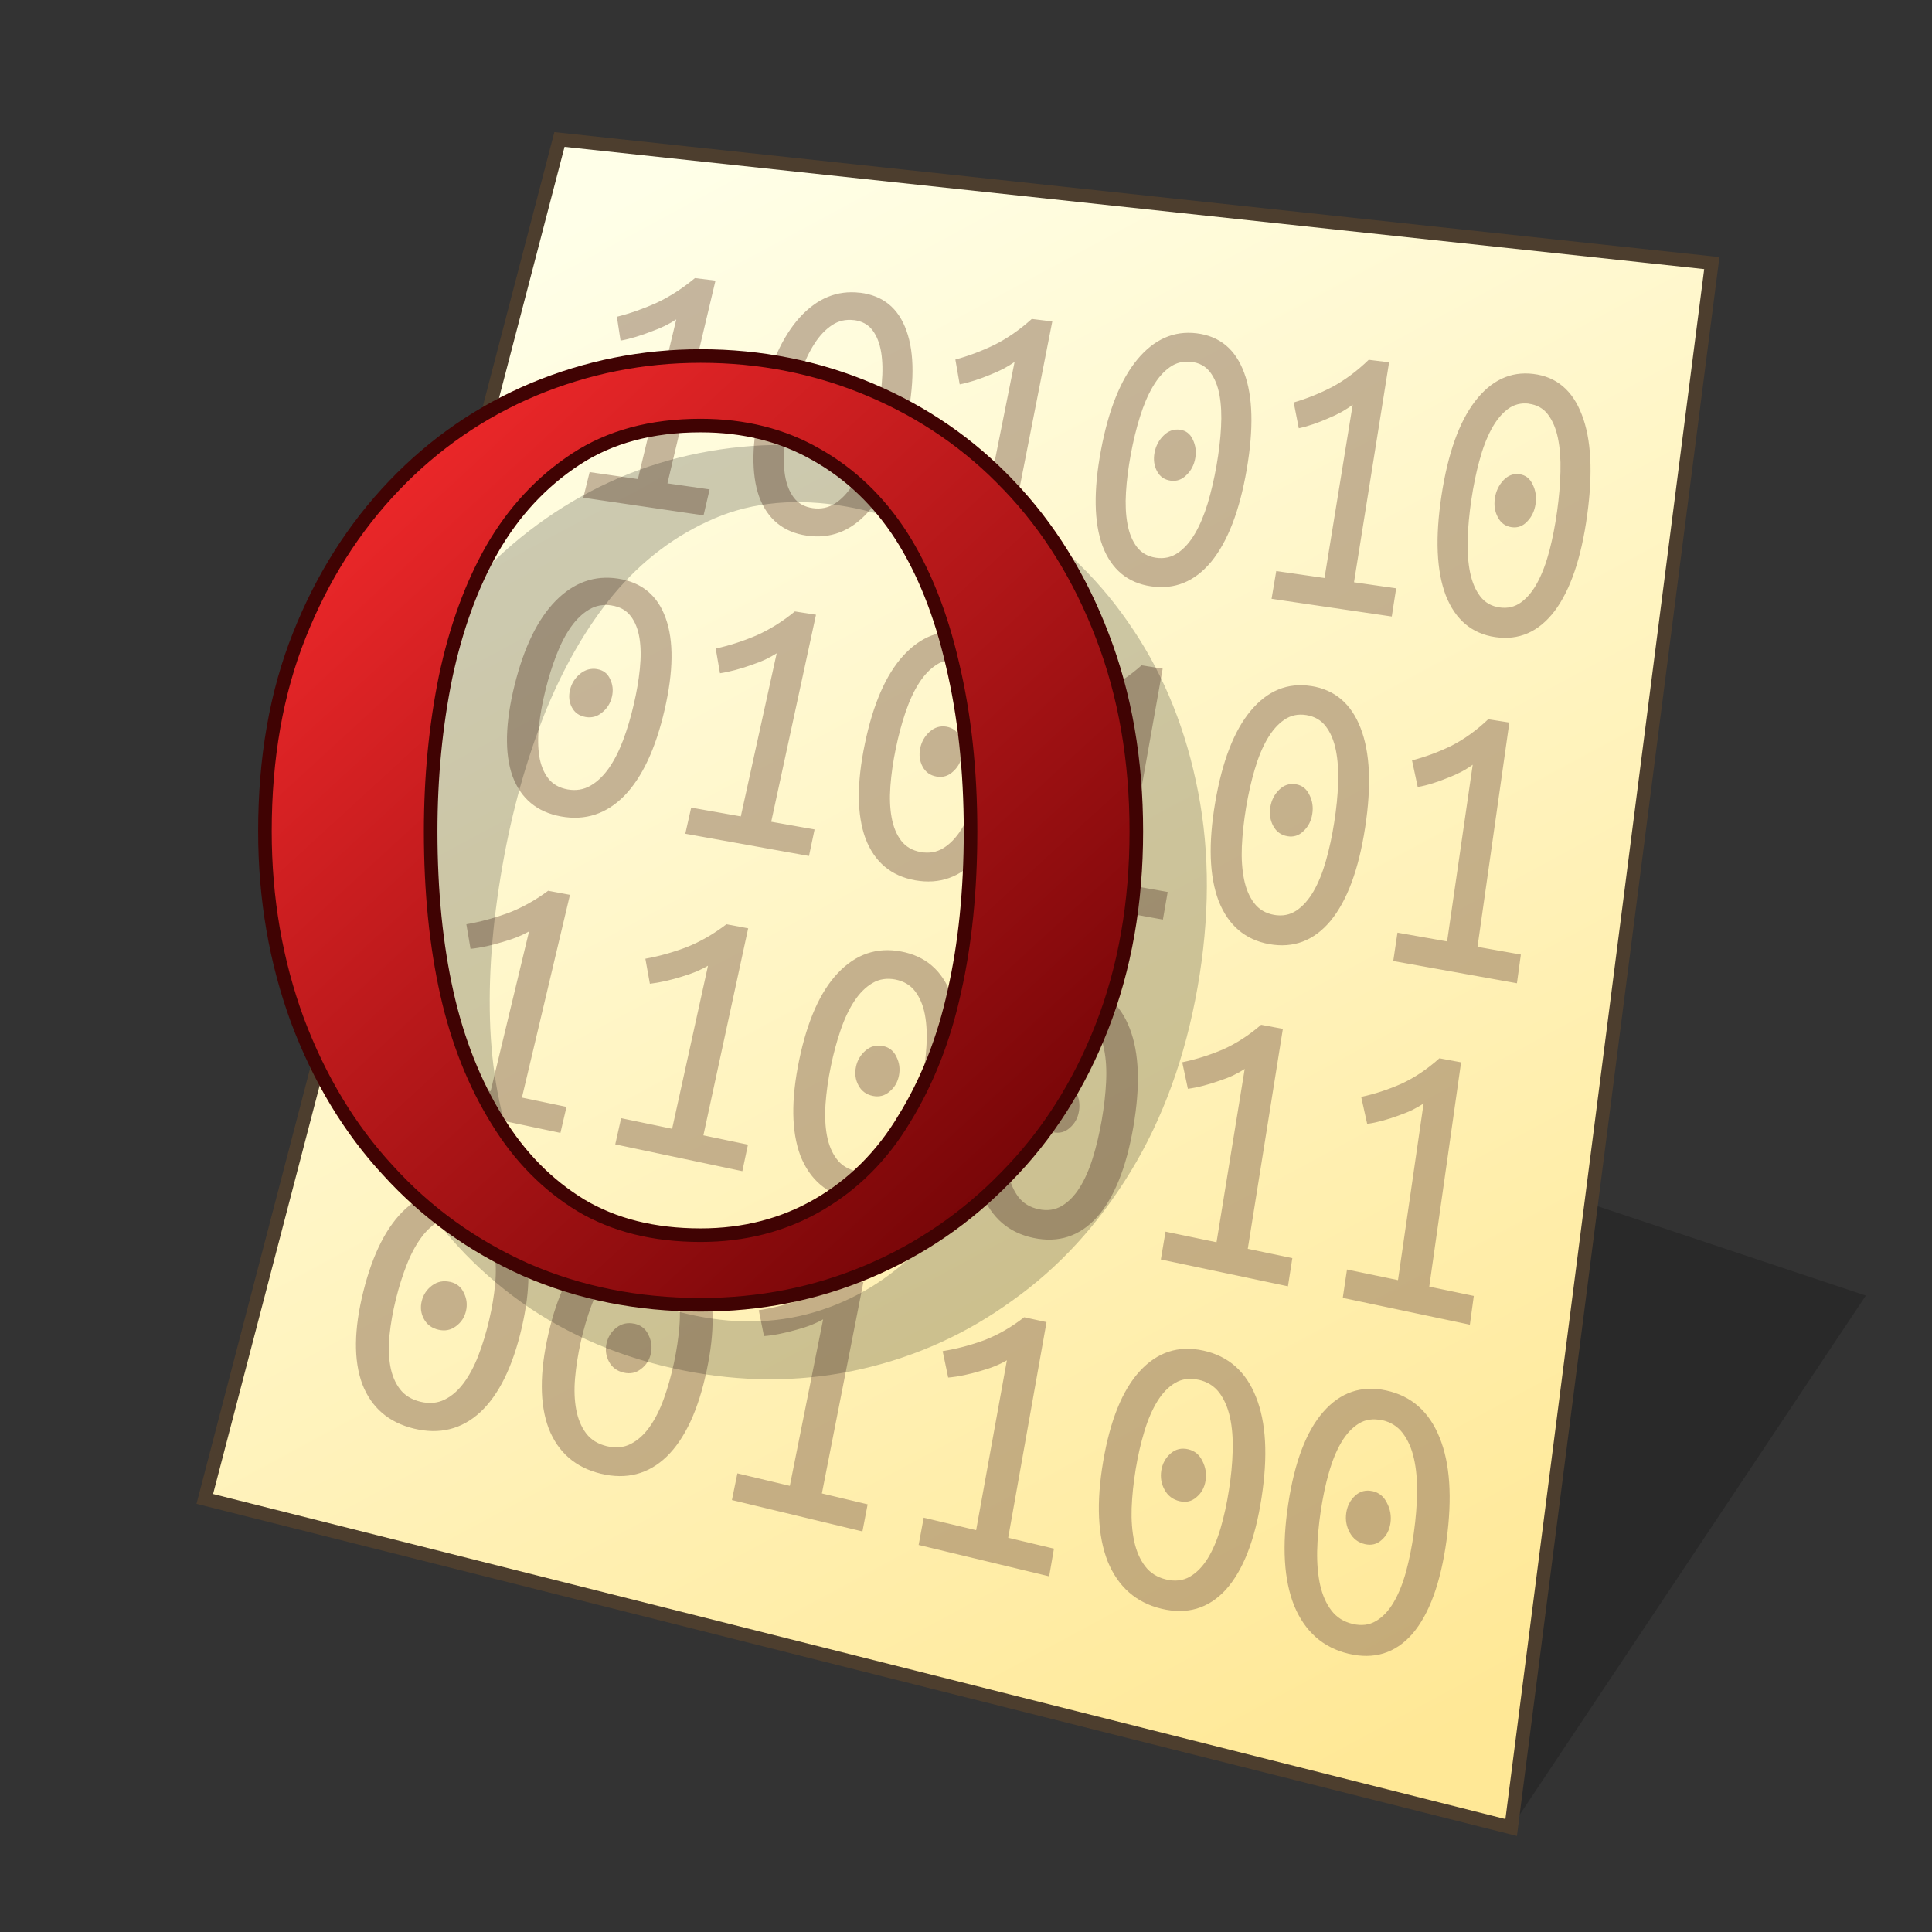 <?xml version="1.0" encoding="UTF-8" standalone="no"?>
<svg
   width="128"
   height="128"
   viewBox="0 0 33.867 33.867"
   version="1.1"
   id="svg958"
   inkscape:version="1.3 (0e150ed6c4, 2023-07-21)"
   sodipodi:docname="application-x-font-otf.svg"
   xmlns:inkscape="http://www.inkscape.org/namespaces/inkscape"
   xmlns:sodipodi="http://sodipodi.sourceforge.net/DTD/sodipodi-0.dtd"
   xmlns:xlink="http://www.w3.org/1999/xlink"
   xmlns="http://www.w3.org/2000/svg"
   xmlns:svg="http://www.w3.org/2000/svg"
   xmlns:rdf="http://www.w3.org/1999/02/22-rdf-syntax-ns#"
   xmlns:cc="http://creativecommons.org/ns#"
   xmlns:dc="http://purl.org/dc/elements/1.1/">
  <rect x="0" y="0" width="33.867" height="33.867" fill="#333333" stroke="none"/>
  <defs
     id="defs952">
    <linearGradient
       id="linearGradient1617"
       inkscape:collect="always">
      <stop
         id="stop1613"
         offset="0"
         style="stop-color:#ffffe8;stop-opacity:1" />
      <stop
         id="stop1615"
         offset="1"
         style="stop-color:#ffe896;stop-opacity:1" />
    </linearGradient>
    <linearGradient
       gradientTransform="matrix(0.979,0,0,0.979,0.481,0.374)"
       gradientUnits="userSpaceOnUse"
       y2="30.692"
       x2="25.4"
       y1="3.175"
       x1="10.583"
       id="linearGradient1619"
       xlink:href="#linearGradient1617"
       inkscape:collect="always" />
    <inkscape:path-effect
       effect="perspective-envelope"
       up_left_point="-30.692,2.117"
       up_right_point="-5.292,2.117"
       down_left_point="-30.692,31.75"
       down_right_point="-5.292,31.75"
       id="path-effect16-5"
       is_visible="true"
       lpeversion="1"
       deform_type="perspective"
       horizontal_mirror="false"
       vertical_mirror="false"
       overflow_perspective="false" />
    <linearGradient
       gradientTransform="translate(40.658,5.711)"
       gradientUnits="userSpaceOnUse"
       y2="280.177"
       x2="-20.858"
       y1="263.784"
       x1="-35.895"
       id="linearGradient900"
       xlink:href="#linearGradient7298-0"
       inkscape:collect="always" />
    <linearGradient
       inkscape:collect="always"
       id="linearGradient7298-0">
      <stop
         style="stop-color:#ff2d2f;stop-opacity:1"
         offset="0"
         id="stop7294" />
      <stop
         style="stop-color:#640002;stop-opacity:1"
         offset="1"
         id="stop7296" />
    </linearGradient>
    <linearGradient
       inkscape:collect="always"
       xlink:href="#linearGradient7298-0"
       id="linearGradient6"
       gradientUnits="userSpaceOnUse"
       gradientTransform="translate(40.658,5.711)"
       x1="-35.895"
       y1="263.784"
       x2="-20.858"
       y2="280.177" />
  </defs>
  <sodipodi:namedview
     inkscape:bbox-nodes="true"
     inkscape:snap-bbox-edge-midpoints="false"
     inkscape:bbox-paths="false"
     inkscape:snap-bbox="true"
     inkscape:snap-grids="false"
     units="px"
     showgrid="false"
     inkscape:document-rotation="0"
     inkscape:current-layer="layer1"
     inkscape:document-units="px"
     inkscape:cy="70.440904"
     inkscape:cx="76.742115"
     inkscape:zoom="7.5382338"
     inkscape:pageshadow="2"
     inkscape:pageopacity="0.0"
     borderopacity="1.0"
     bordercolor="#666666"
     pagecolor="#ffffff"
     id="base"
     inkscape:pagecheckerboard="0"
     showguides="false"
     inkscape:guide-bbox="true"
     guidetolerance="10000"
     inkscape:snap-tangential="true"
     inkscape:snap-perpendicular="true"
     inkscape:window-width="1920"
     inkscape:window-height="1119"
     inkscape:window-x="0"
     inkscape:window-y="0"
     inkscape:window-maximized="1"
     inkscape:snap-to-guides="false"
     inkscape:snap-intersection-paths="false"
     inkscape:snap-bbox-midpoints="false"
     inkscape:snap-nodes="true"
     inkscape:object-paths="false"
     inkscape:showpageshadow="2"
     inkscape:deskcolor="#d1d1d1">
    <inkscape:grid
       id="grid1521"
       type="xygrid"
       empcolor="#ff2624"
       empopacity="0.2"
       originx="0"
       originy="0"
       spacingy="0.265"
       spacingx="0.265"
       units="px"
       visible="false"
       empspacing="4" />
    <sodipodi:guide
       position="6.536,12.172"
       orientation="0,-1"
       id="guide846"
       inkscape:locked="false" />
    <sodipodi:guide
       position="4.763,13.799"
       orientation="1,0"
       id="guide848"
       inkscape:locked="false" />
    <sodipodi:guide
       position="4.763,29.105"
       orientation="0,-1"
       id="guide1"
       inkscape:locked="false" />
    <sodipodi:guide
       position="21.696,30.956"
       orientation="1,0"
       id="guide2"
       inkscape:locked="false" />
  </sodipodi:namedview>
  <g
     id="layer1"
     inkscape:groupmode="layer"
     inkscape:label="Layer 1">
    <path
       style="fill:#000000;fill-opacity:0.196;stroke:none;stroke-width:0.725;stroke-miterlimit:4;stroke-dasharray:none;stroke-opacity:1;paint-order:markers stroke fill"
       d="M 26.49,32.035 32.707,22.711 26.49,20.639 Z"
       id="path1768"
       inkscape:connector-curvature="0"
       sodipodi:nodetypes="cccc" />
    <path
       sodipodi:nodetypes="ccccc"
       id="path1611"
       d="M 9.806,2.447 30.006,4.613 26.49,32.037 3.589,26.276 Z"
       style="fill:url(#linearGradient1619);fill-opacity:1;stroke:none;stroke-width:0.44;stroke-linecap:butt;stroke-linejoin:miter;stroke-miterlimit:4;stroke-dasharray:none;stroke-opacity:1" />
    <path
       style="fill:none;stroke:#4d3e2e;stroke-width:0.238;stroke-linecap:butt;stroke-linejoin:miter;stroke-miterlimit:4;stroke-dasharray:none;stroke-opacity:1"
       d="M 9.807,2.445 30.007,4.612 26.49,32.035 3.59,26.275 Z"
       id="path1553"
       sodipodi:nodetypes="ccccc" />
    <path
       d="m 15.075,5.131 c 0.405,0.049 0.676,0.272 0.816,0.67 0.142,0.395 0.14,0.939 -0.006,1.63 -0.146,0.692 -0.369,1.208 -0.671,1.548 -0.302,0.334 -0.659,0.471 -1.073,0.41 -0.409,-0.06 -0.688,-0.289 -0.834,-0.684 -0.14,-0.398 -0.132,-0.937 0.023,-1.616 0.155,-0.679 0.384,-1.186 0.685,-1.52 0.306,-0.339 0.659,-0.485 1.059,-0.437 z m 5.901,0.712 c 0.405,0.049 0.682,0.28 0.834,0.693 0.153,0.41 0.168,0.976 0.044,1.696 -0.124,0.72 -0.331,1.258 -0.621,1.614 -0.29,0.35 -0.643,0.493 -1.056,0.432 -0.409,-0.06 -0.693,-0.296 -0.85,-0.707 -0.151,-0.414 -0.16,-0.974 -0.027,-1.682 0.133,-0.708 0.346,-1.236 0.636,-1.586 0.294,-0.355 0.641,-0.509 1.041,-0.46 z m 5.902,0.712 c 0.405,0.049 0.688,0.287 0.851,0.716 0.165,0.425 0.196,1.013 0.093,1.762 -0.103,0.749 -0.293,1.309 -0.572,1.68 -0.279,0.365 -0.626,0.516 -1.039,0.455 -0.409,-0.06 -0.699,-0.304 -0.867,-0.73 -0.163,-0.429 -0.188,-1.011 -0.076,-1.748 0.112,-0.737 0.308,-1.287 0.586,-1.652 0.283,-0.37 0.624,-0.532 1.024,-0.483 z m -14.695,-1.68 0.359,0.044 -0.842,3.554 0.739,0.106 -0.106,0.455 -2.108,-0.31 0.111,-0.448 0.846,0.122 0.673,-2.799 c -0.056,0.037 -0.123,0.075 -0.201,0.114 -0.073,0.035 -0.153,0.069 -0.243,0.101 -0.085,0.033 -0.174,0.064 -0.266,0.092 -0.093,0.028 -0.182,0.05 -0.267,0.065 l -0.064,-0.418 c 0.233,-0.059 0.464,-0.14 0.695,-0.244 0.231,-0.108 0.455,-0.253 0.673,-0.434 z m 5.904,0.716 0.359,0.044 -0.728,3.705 0.739,0.106 -0.091,0.474 -2.107,-0.31 0.096,-0.468 0.846,0.122 0.584,-2.919 c -0.055,0.039 -0.12,0.079 -0.196,0.12 -0.071,0.037 -0.151,0.072 -0.239,0.107 -0.084,0.035 -0.172,0.068 -0.263,0.097 -0.091,0.029 -0.179,0.053 -0.264,0.069 l -0.076,-0.435 c 0.23,-0.062 0.458,-0.148 0.684,-0.257 0.227,-0.114 0.446,-0.266 0.657,-0.456 z m 5.904,0.716 0.359,0.044 -0.615,3.856 0.739,0.106 -0.077,0.494 -2.107,-0.31 0.082,-0.487 0.846,0.122 0.494,-3.038 c -0.053,0.041 -0.117,0.083 -0.192,0.126 -0.07,0.039 -0.148,0.076 -0.234,0.112 -0.082,0.037 -0.169,0.071 -0.259,0.102 -0.09,0.031 -0.177,0.056 -0.26,0.073 l -0.089,-0.452 c 0.227,-0.066 0.452,-0.156 0.674,-0.271 0.222,-0.12 0.436,-0.278 0.641,-0.477 z m -9.022,-0.695 c -0.141,-0.017 -0.269,0.011 -0.383,0.087 -0.115,0.076 -0.218,0.184 -0.309,0.326 -0.091,0.141 -0.172,0.311 -0.242,0.509 -0.069,0.193 -0.129,0.402 -0.179,0.625 -0.05,0.223 -0.085,0.437 -0.105,0.641 -0.019,0.2 -0.015,0.378 0.01,0.535 0.026,0.157 0.077,0.286 0.154,0.388 0.077,0.102 0.188,0.163 0.331,0.184 0.143,0.021 0.273,-0.006 0.389,-0.08 0.116,-0.074 0.219,-0.182 0.31,-0.324 0.091,-0.142 0.171,-0.31 0.238,-0.505 0.069,-0.2 0.127,-0.412 0.175,-0.638 0.048,-0.225 0.081,-0.439 0.099,-0.641 0.019,-0.206 0.015,-0.388 -0.011,-0.546 -0.026,-0.157 -0.077,-0.286 -0.153,-0.386 -0.076,-0.1 -0.184,-0.158 -0.325,-0.176 z m 5.916,0.732 c -0.141,-0.017 -0.267,0.013 -0.379,0.093 -0.112,0.079 -0.211,0.193 -0.298,0.341 -0.087,0.148 -0.162,0.325 -0.226,0.531 -0.063,0.202 -0.116,0.419 -0.159,0.651 -0.043,0.232 -0.072,0.455 -0.085,0.668 -0.013,0.208 -0.004,0.394 0.026,0.557 0.03,0.163 0.085,0.298 0.165,0.403 0.08,0.105 0.192,0.168 0.335,0.189 0.143,0.021 0.272,-0.008 0.385,-0.086 0.113,-0.078 0.213,-0.191 0.299,-0.339 0.086,-0.148 0.16,-0.323 0.222,-0.527 0.062,-0.208 0.114,-0.43 0.155,-0.664 0.041,-0.235 0.068,-0.457 0.079,-0.668 0.012,-0.215 0.003,-0.404 -0.027,-0.568 -0.03,-0.164 -0.085,-0.297 -0.164,-0.401 -0.079,-0.104 -0.189,-0.164 -0.33,-0.181 z m 5.917,0.732 c -0.141,-0.017 -0.265,0.015 -0.375,0.098 -0.109,0.083 -0.205,0.202 -0.287,0.356 -0.082,0.154 -0.152,0.338 -0.209,0.553 -0.057,0.21 -0.103,0.436 -0.139,0.678 -0.036,0.242 -0.058,0.473 -0.065,0.695 -0.006,0.217 0.008,0.409 0.043,0.579 0.035,0.17 0.094,0.309 0.177,0.418 0.083,0.109 0.196,0.174 0.339,0.195 0.143,0.021 0.27,-0.01 0.38,-0.091 0.11,-0.082 0.207,-0.199 0.288,-0.353 0.082,-0.154 0.15,-0.337 0.206,-0.548 0.056,-0.217 0.101,-0.447 0.135,-0.691 0.034,-0.244 0.054,-0.475 0.059,-0.694 0.006,-0.223 -0.009,-0.42 -0.044,-0.59 -0.035,-0.17 -0.094,-0.308 -0.176,-0.416 -0.082,-0.107 -0.193,-0.169 -0.333,-0.187 z m -12.071,-0.323 c 0.104,0.014 0.177,0.069 0.221,0.165 0.048,0.097 0.059,0.203 0.034,0.317 -0.025,0.115 -0.08,0.209 -0.165,0.283 -0.081,0.075 -0.173,0.106 -0.278,0.091 -0.109,-0.015 -0.188,-0.069 -0.236,-0.161 -0.048,-0.092 -0.06,-0.195 -0.035,-0.309 0.025,-0.114 0.081,-0.21 0.167,-0.289 0.086,-0.079 0.183,-0.111 0.292,-0.097 z m 5.952,0.78 c 0.104,0.014 0.179,0.07 0.225,0.17 0.05,0.101 0.065,0.211 0.044,0.33 -0.021,0.119 -0.073,0.218 -0.156,0.296 -0.078,0.079 -0.17,0.111 -0.274,0.097 -0.109,-0.015 -0.189,-0.07 -0.24,-0.166 -0.051,-0.096 -0.066,-0.203 -0.044,-0.322 0.022,-0.119 0.074,-0.219 0.158,-0.302 0.083,-0.083 0.179,-0.117 0.287,-0.103 z m 5.952,0.78 c 0.104,0.014 0.181,0.072 0.23,0.176 0.053,0.104 0.071,0.219 0.053,0.343 -0.018,0.124 -0.067,0.227 -0.146,0.308 -0.076,0.082 -0.166,0.116 -0.271,0.102 -0.109,-0.015 -0.19,-0.072 -0.243,-0.172 -0.054,-0.099 -0.072,-0.21 -0.054,-0.334 0.018,-0.123 0.068,-0.228 0.148,-0.315 0.081,-0.086 0.175,-0.123 0.283,-0.108 z M 10.835,10.143 c 0.416,0.065 0.694,0.296 0.835,0.695 0.142,0.396 0.136,0.933 -0.021,1.61 -0.157,0.677 -0.391,1.178 -0.705,1.502 -0.314,0.318 -0.683,0.439 -1.109,0.362 -0.421,-0.076 -0.706,-0.313 -0.852,-0.709 -0.14,-0.399 -0.127,-0.931 0.038,-1.596 0.166,-0.665 0.406,-1.156 0.72,-1.475 0.318,-0.323 0.683,-0.453 1.095,-0.389 z m 6.074,0.941 c 0.416,0.065 0.7,0.303 0.852,0.718 0.154,0.411 0.163,0.97 0.028,1.676 -0.135,0.706 -0.353,1.229 -0.656,1.568 -0.302,0.334 -0.666,0.461 -1.092,0.385 -0.421,-0.076 -0.711,-0.32 -0.869,-0.732 -0.152,-0.414 -0.156,-0.968 -0.011,-1.662 0.144,-0.694 0.368,-1.207 0.67,-1.54 0.307,-0.338 0.666,-0.476 1.078,-0.412 z m 6.073,0.941 c 0.416,0.065 0.706,0.311 0.87,0.741 0.165,0.426 0.191,1.007 0.078,1.742 -0.113,0.735 -0.315,1.28 -0.606,1.634 -0.291,0.349 -0.65,0.484 -1.075,0.408 -0.421,-0.076 -0.717,-0.328 -0.886,-0.755 -0.164,-0.43 -0.184,-1.006 -0.061,-1.728 0.123,-0.722 0.33,-1.257 0.621,-1.606 0.295,-0.354 0.648,-0.499 1.06,-0.435 z m -9.048,-1.307 0.37,0.058 -0.785,3.629 0.76,0.135 -0.098,0.465 -2.168,-0.39 0.103,-0.458 0.87,0.154 0.629,-2.859 c -0.057,0.036 -0.124,0.073 -0.203,0.111 -0.074,0.034 -0.156,0.065 -0.247,0.096 -0.087,0.031 -0.177,0.06 -0.272,0.085 -0.094,0.025 -0.185,0.045 -0.272,0.058 l -0.075,-0.433 c 0.237,-0.052 0.473,-0.128 0.707,-0.227 0.235,-0.103 0.462,-0.244 0.681,-0.424 z m 6.077,0.945 0.37,0.058 -0.672,3.78 0.76,0.135 -0.084,0.484 -2.168,-0.39 0.089,-0.477 0.87,0.154 0.539,-2.978 c -0.055,0.038 -0.122,0.077 -0.199,0.116 -0.072,0.035 -0.153,0.069 -0.243,0.101 -0.085,0.033 -0.175,0.064 -0.268,0.091 -0.093,0.027 -0.183,0.048 -0.269,0.062 l -0.088,-0.45 c 0.235,-0.056 0.467,-0.136 0.697,-0.24 0.23,-0.109 0.452,-0.257 0.665,-0.445 z m 6.077,0.945 0.37,0.058 -0.558,3.932 0.76,0.135 -0.069,0.503 -2.168,-0.39 0.074,-0.497 0.87,0.154 0.449,-3.098 c -0.054,0.04 -0.119,0.081 -0.195,0.122 -0.071,0.037 -0.15,0.073 -0.239,0.107 -0.084,0.035 -0.172,0.067 -0.264,0.096 -0.092,0.029 -0.18,0.051 -0.266,0.066 l -0.1,-0.467 c 0.232,-0.06 0.461,-0.144 0.687,-0.254 0.226,-0.115 0.442,-0.27 0.649,-0.467 z m -15.365,-1.995 c -0.145,-0.023 -0.276,5.3e-4 -0.395,0.071 -0.119,0.07 -0.226,0.173 -0.322,0.309 -0.095,0.136 -0.18,0.3 -0.254,0.493 -0.073,0.188 -0.136,0.392 -0.19,0.61 -0.054,0.218 -0.092,0.428 -0.114,0.629 -0.021,0.197 -0.019,0.373 0.005,0.529 0.025,0.156 0.077,0.286 0.156,0.389 0.079,0.103 0.192,0.168 0.339,0.195 0.147,0.026 0.281,0.005 0.401,-0.064 0.12,-0.069 0.227,-0.171 0.323,-0.307 0.095,-0.136 0.178,-0.299 0.25,-0.489 0.073,-0.195 0.135,-0.402 0.186,-0.623 0.052,-0.221 0.088,-0.43 0.108,-0.629 0.021,-0.203 0.019,-0.383 -0.006,-0.539 -0.025,-0.156 -0.076,-0.286 -0.154,-0.387 -0.077,-0.102 -0.189,-0.164 -0.333,-0.186 z m 6.089,0.961 c -0.145,-0.023 -0.276,0.002 -0.392,0.076 -0.116,0.074 -0.219,0.182 -0.31,0.324 -0.091,0.142 -0.17,0.314 -0.238,0.515 -0.067,0.197 -0.123,0.409 -0.17,0.636 -0.047,0.228 -0.078,0.446 -0.094,0.656 -0.015,0.205 -0.008,0.389 0.022,0.551 0.03,0.163 0.085,0.297 0.166,0.404 0.082,0.107 0.196,0.174 0.344,0.2 0.147,0.026 0.28,0.003 0.397,-0.069 0.117,-0.072 0.221,-0.18 0.311,-0.322 0.09,-0.143 0.168,-0.313 0.234,-0.511 0.066,-0.203 0.122,-0.42 0.166,-0.65 0.045,-0.23 0.074,-0.449 0.088,-0.656 0.015,-0.212 0.007,-0.399 -0.023,-0.562 -0.03,-0.163 -0.085,-0.297 -0.165,-0.402 -0.08,-0.105 -0.193,-0.169 -0.338,-0.192 z m 6.088,0.961 c -0.145,-0.023 -0.274,0.004 -0.387,0.082 -0.113,0.077 -0.213,0.191 -0.299,0.339 -0.086,0.148 -0.16,0.327 -0.221,0.537 -0.061,0.205 -0.11,0.426 -0.15,0.663 -0.039,0.237 -0.064,0.465 -0.074,0.683 -0.009,0.214 0.004,0.404 0.038,0.573 0.034,0.169 0.093,0.308 0.178,0.419 0.084,0.111 0.2,0.179 0.347,0.206 0.147,0.026 0.279,0.001 0.393,-0.075 0.114,-0.076 0.214,-0.189 0.3,-0.337 0.086,-0.149 0.158,-0.326 0.217,-0.533 0.06,-0.211 0.109,-0.437 0.146,-0.676 0.038,-0.239 0.061,-0.467 0.068,-0.682 0.008,-0.22 -0.005,-0.415 -0.039,-0.584 -0.034,-0.169 -0.093,-0.308 -0.176,-0.417 -0.083,-0.109 -0.197,-0.175 -0.342,-0.198 z m -12.432,-0.805 c 0.107,0.018 0.182,0.075 0.226,0.172 0.048,0.098 0.059,0.203 0.032,0.315 -0.027,0.112 -0.084,0.203 -0.172,0.273 -0.084,0.071 -0.18,0.097 -0.287,0.079 -0.112,-0.019 -0.193,-0.075 -0.242,-0.169 -0.049,-0.093 -0.06,-0.195 -0.033,-0.307 0.027,-0.112 0.085,-0.205 0.174,-0.279 0.089,-0.074 0.19,-0.103 0.301,-0.085 z m 6.125,1.009 c 0.107,0.018 0.184,0.077 0.23,0.177 0.051,0.101 0.065,0.211 0.042,0.327 -0.023,0.117 -0.078,0.212 -0.163,0.286 -0.081,0.074 -0.176,0.103 -0.283,0.084 -0.112,-0.019 -0.194,-0.077 -0.246,-0.174 -0.052,-0.097 -0.066,-0.203 -0.043,-0.319 0.023,-0.116 0.079,-0.214 0.165,-0.292 0.087,-0.078 0.186,-0.108 0.297,-0.09 z m 6.124,1.009 c 0.107,0.018 0.185,0.079 0.235,0.183 0.054,0.105 0.071,0.218 0.051,0.34 -0.019,0.122 -0.071,0.221 -0.154,0.298 -0.079,0.078 -0.172,0.108 -0.28,0.09 -0.112,-0.019 -0.195,-0.079 -0.249,-0.179 -0.054,-0.1 -0.072,-0.21 -0.052,-0.332 0.02,-0.121 0.072,-0.223 0.156,-0.305 0.084,-0.082 0.181,-0.114 0.293,-0.096 z m -6.923,2.931 c 0.428,0.08 0.721,0.331 0.879,0.754 0.16,0.42 0.173,0.983 0.038,1.689 -0.135,0.706 -0.357,1.225 -0.665,1.555 -0.309,0.325 -0.682,0.441 -1.119,0.348 -0.433,-0.091 -0.732,-0.348 -0.897,-0.768 -0.158,-0.423 -0.165,-0.981 -0.021,-1.674 0.144,-0.694 0.371,-1.203 0.68,-1.528 0.313,-0.33 0.681,-0.455 1.105,-0.376 z m 3.122,0.585 c 0.428,0.08 0.724,0.335 0.888,0.766 0.166,0.427 0.187,1.001 0.063,1.722 -0.124,0.72 -0.338,1.25 -0.641,1.588 -0.303,0.333 -0.674,0.452 -1.111,0.36 -0.433,-0.091 -0.734,-0.352 -0.905,-0.78 -0.164,-0.431 -0.179,-1 -0.046,-1.707 0.133,-0.708 0.352,-1.228 0.655,-1.561 0.307,-0.338 0.672,-0.467 1.096,-0.388 z m -9.305,-1.649 0.38,0.071 -0.842,3.554 0.781,0.163 -0.106,0.456 -2.228,-0.47 0.111,-0.449 0.894,0.186 0.673,-2.799 c -0.059,0.034 -0.129,0.068 -0.21,0.101 -0.076,0.03 -0.161,0.058 -0.255,0.085 -0.09,0.028 -0.183,0.052 -0.28,0.074 -0.097,0.021 -0.191,0.037 -0.281,0.046 l -0.073,-0.431 c 0.245,-0.042 0.488,-0.108 0.73,-0.196 0.243,-0.093 0.478,-0.223 0.705,-0.392 z m 3.124,0.587 0.38,0.071 -0.785,3.629 0.781,0.163 -0.098,0.465 -2.228,-0.47 0.103,-0.459 0.894,0.186 0.629,-2.859 c -0.058,0.035 -0.127,0.069 -0.208,0.104 -0.076,0.031 -0.16,0.06 -0.253,0.088 -0.089,0.028 -0.182,0.054 -0.279,0.076 -0.097,0.022 -0.19,0.038 -0.279,0.049 l -0.079,-0.439 c 0.244,-0.044 0.485,-0.112 0.725,-0.203 0.24,-0.096 0.473,-0.23 0.697,-0.402 z m 9.373,1.762 0.38,0.071 -0.615,3.856 0.781,0.163 -0.077,0.494 -2.228,-0.47 0.082,-0.488 0.894,0.186 0.494,-3.038 c -0.056,0.037 -0.123,0.075 -0.202,0.113 -0.073,0.034 -0.156,0.066 -0.247,0.096 -0.087,0.031 -0.178,0.059 -0.273,0.084 -0.095,0.025 -0.186,0.043 -0.274,0.055 l -0.099,-0.465 c 0.239,-0.05 0.476,-0.124 0.71,-0.223 0.234,-0.104 0.458,-0.249 0.673,-0.434 z m 3.124,0.587 0.38,0.071 -0.558,3.932 0.781,0.163 -0.069,0.504 -2.228,-0.47 0.074,-0.497 0.894,0.186 0.449,-3.098 c -0.055,0.038 -0.122,0.077 -0.2,0.116 -0.073,0.035 -0.154,0.067 -0.245,0.099 -0.086,0.032 -0.177,0.061 -0.271,0.087 -0.094,0.025 -0.185,0.045 -0.273,0.057 l -0.105,-0.473 c 0.238,-0.051 0.473,-0.128 0.704,-0.23 0.232,-0.107 0.453,-0.255 0.665,-0.445 z m -9.537,-1.381 c -0.149,-0.028 -0.283,-0.008 -0.402,0.063 -0.119,0.07 -0.224,0.175 -0.317,0.315 -0.092,0.14 -0.173,0.31 -0.241,0.51 -0.067,0.196 -0.124,0.407 -0.171,0.635 -0.047,0.228 -0.078,0.447 -0.093,0.658 -0.014,0.206 -0.006,0.392 0.025,0.556 0.031,0.165 0.089,0.302 0.173,0.413 0.084,0.111 0.203,0.182 0.354,0.213 0.151,0.032 0.287,0.013 0.407,-0.055 0.12,-0.069 0.226,-0.173 0.318,-0.313 0.092,-0.14 0.171,-0.309 0.237,-0.507 0.067,-0.202 0.123,-0.418 0.167,-0.648 0.045,-0.23 0.074,-0.449 0.087,-0.657 0.014,-0.212 0.005,-0.401 -0.026,-0.566 -0.031,-0.165 -0.089,-0.302 -0.172,-0.411 -0.083,-0.109 -0.199,-0.177 -0.348,-0.206 z m 3.13,0.595 c -0.149,-0.028 -0.282,-0.007 -0.399,0.065 -0.118,0.072 -0.221,0.18 -0.311,0.323 -0.09,0.143 -0.168,0.317 -0.233,0.521 -0.064,0.2 -0.118,0.416 -0.161,0.648 -0.043,0.232 -0.071,0.456 -0.083,0.671 -0.011,0.21 -6e-5,0.4 0.034,0.567 0.034,0.168 0.093,0.308 0.179,0.421 0.086,0.113 0.204,0.184 0.356,0.216 0.151,0.032 0.287,0.013 0.406,-0.058 0.119,-0.07 0.223,-0.178 0.313,-0.321 0.09,-0.143 0.166,-0.316 0.229,-0.518 0.064,-0.206 0.116,-0.427 0.157,-0.661 0.041,-0.235 0.067,-0.458 0.077,-0.67 0.011,-0.217 -7.94e-4,-0.409 -0.035,-0.577 -0.034,-0.168 -0.093,-0.308 -0.177,-0.419 -0.084,-0.111 -0.202,-0.18 -0.35,-0.209 z m -3.349,0.571 c 0.11,0.022 0.189,0.084 0.237,0.187 0.053,0.104 0.068,0.214 0.045,0.331 -0.023,0.117 -0.078,0.211 -0.166,0.282 -0.083,0.072 -0.18,0.097 -0.29,0.075 -0.115,-0.023 -0.2,-0.085 -0.253,-0.184 -0.054,-0.099 -0.069,-0.207 -0.045,-0.323 0.023,-0.116 0.08,-0.212 0.168,-0.288 0.088,-0.076 0.19,-0.102 0.305,-0.08 z m 3.148,0.619 c 0.11,0.022 0.19,0.085 0.239,0.19 0.054,0.106 0.071,0.218 0.05,0.338 -0.021,0.119 -0.075,0.215 -0.161,0.288 -0.082,0.074 -0.178,0.1 -0.289,0.077 -0.115,-0.023 -0.2,-0.086 -0.255,-0.187 -0.055,-0.101 -0.072,-0.21 -0.05,-0.329 0.022,-0.119 0.076,-0.217 0.164,-0.294 0.087,-0.077 0.188,-0.105 0.303,-0.083 z m -10.366,1.921 c 0.44,0.096 0.736,0.351 0.889,0.767 0.155,0.413 0.155,0.958 -0.002,1.635 -0.157,0.677 -0.398,1.17 -0.725,1.476 -0.327,0.301 -0.714,0.397 -1.163,0.289 -0.444,-0.107 -0.747,-0.368 -0.907,-0.782 -0.153,-0.416 -0.147,-0.956 0.019,-1.621 0.166,-0.665 0.412,-1.148 0.739,-1.449 0.331,-0.306 0.714,-0.411 1.15,-0.317 z m 3.209,0.7 c 0.44,0.096 0.739,0.355 0.898,0.779 0.161,0.42 0.169,0.977 0.023,1.668 -0.146,0.692 -0.379,1.195 -0.7,1.509 -0.321,0.309 -0.706,0.409 -1.155,0.301 -0.444,-0.107 -0.75,-0.372 -0.915,-0.793 -0.159,-0.424 -0.161,-0.975 -0.006,-1.654 0.155,-0.679 0.393,-1.173 0.714,-1.482 0.325,-0.313 0.706,-0.423 1.141,-0.328 z m 9.626,2.099 c 0.44,0.096 0.748,0.367 0.924,0.814 0.178,0.443 0.211,1.033 0.097,1.767 -0.113,0.735 -0.322,1.271 -0.625,1.609 -0.304,0.332 -0.681,0.443 -1.13,0.335 -0.444,-0.107 -0.758,-0.383 -0.941,-0.828 -0.176,-0.447 -0.203,-1.031 -0.08,-1.753 0.123,-0.722 0.336,-1.249 0.64,-1.581 0.308,-0.337 0.679,-0.458 1.115,-0.363 z m 3.209,0.7 c 0.44,0.096 0.751,0.371 0.933,0.825 0.184,0.451 0.224,1.051 0.122,1.8 -0.103,0.749 -0.303,1.296 -0.6,1.642 -0.298,0.339 -0.672,0.454 -1.121,0.346 -0.444,-0.107 -0.761,-0.387 -0.949,-0.839 -0.182,-0.455 -0.217,-1.05 -0.105,-1.786 0.112,-0.737 0.317,-1.274 0.615,-1.614 0.302,-0.344 0.67,-0.469 1.106,-0.374 z m -9.558,-1.986 0.391,0.085 -0.728,3.705 0.802,0.191 -0.091,0.475 -2.288,-0.55 0.096,-0.468 0.919,0.219 0.584,-2.919 c -0.059,0.034 -0.129,0.067 -0.211,0.101 -0.077,0.03 -0.162,0.057 -0.257,0.082 -0.09,0.026 -0.185,0.05 -0.284,0.07 -0.099,0.02 -0.193,0.034 -0.285,0.041 l -0.091,-0.454 c 0.248,-0.038 0.494,-0.1 0.738,-0.186 0.244,-0.091 0.479,-0.221 0.705,-0.392 z m 3.21,0.702 0.391,0.085 -0.672,3.78 0.802,0.191 -0.084,0.485 -2.288,-0.55 0.089,-0.478 0.919,0.219 0.539,-2.978 c -0.058,0.035 -0.127,0.069 -0.209,0.103 -0.076,0.031 -0.161,0.059 -0.255,0.085 -0.09,0.027 -0.184,0.052 -0.282,0.072 -0.098,0.021 -0.192,0.035 -0.283,0.043 l -0.097,-0.463 c 0.247,-0.04 0.491,-0.104 0.733,-0.193 0.242,-0.094 0.474,-0.228 0.697,-0.402 z m -9.81,-1.744 c -0.153,-0.034 -0.291,-0.019 -0.416,0.043 -0.124,0.063 -0.236,0.16 -0.335,0.292 -0.099,0.131 -0.186,0.293 -0.261,0.483 -0.074,0.186 -0.138,0.389 -0.192,0.607 -0.054,0.218 -0.091,0.429 -0.112,0.632 -0.02,0.199 -0.016,0.379 0.013,0.539 0.028,0.161 0.085,0.297 0.169,0.407 0.084,0.111 0.204,0.184 0.36,0.222 0.155,0.037 0.296,0.025 0.421,-0.036 0.126,-0.061 0.237,-0.158 0.336,-0.29 0.098,-0.132 0.184,-0.292 0.257,-0.48 0.074,-0.193 0.137,-0.399 0.189,-0.62 0.052,-0.221 0.087,-0.431 0.106,-0.632 0.02,-0.205 0.015,-0.388 -0.013,-0.549 -0.028,-0.161 -0.084,-0.296 -0.167,-0.405 -0.083,-0.109 -0.201,-0.18 -0.354,-0.214 z m 3.216,0.71 c -0.153,-0.034 -0.291,-0.019 -0.414,0.046 -0.123,0.065 -0.233,0.164 -0.329,0.299 -0.096,0.135 -0.181,0.299 -0.253,0.494 -0.071,0.191 -0.132,0.398 -0.182,0.62 -0.05,0.223 -0.084,0.438 -0.102,0.646 -0.017,0.203 -0.01,0.387 0.021,0.55 0.031,0.164 0.089,0.302 0.174,0.415 0.086,0.113 0.207,0.187 0.362,0.224 0.155,0.037 0.295,0.025 0.419,-0.039 0.124,-0.063 0.234,-0.162 0.33,-0.297 0.096,-0.135 0.179,-0.299 0.249,-0.491 0.071,-0.197 0.13,-0.408 0.179,-0.633 0.048,-0.225 0.08,-0.441 0.096,-0.645 0.016,-0.209 0.009,-0.396 -0.022,-0.56 -0.031,-0.164 -0.088,-0.302 -0.173,-0.413 -0.084,-0.111 -0.203,-0.183 -0.356,-0.217 z m 9.649,2.13 c -0.153,-0.034 -0.289,-0.016 -0.408,0.054 -0.119,0.07 -0.223,0.177 -0.312,0.321 -0.089,0.144 -0.166,0.32 -0.228,0.527 -0.062,0.203 -0.113,0.423 -0.152,0.66 -0.039,0.237 -0.064,0.466 -0.072,0.686 -0.007,0.216 0.008,0.41 0.045,0.583 0.038,0.173 0.101,0.319 0.191,0.437 0.09,0.118 0.212,0.195 0.368,0.232 0.155,0.037 0.294,0.022 0.414,-0.047 0.12,-0.069 0.224,-0.175 0.314,-0.319 0.089,-0.144 0.164,-0.319 0.225,-0.524 0.061,-0.209 0.111,-0.434 0.148,-0.673 0.038,-0.239 0.06,-0.468 0.066,-0.685 0.007,-0.222 -0.009,-0.42 -0.047,-0.593 -0.038,-0.173 -0.101,-0.318 -0.189,-0.435 -0.089,-0.116 -0.21,-0.191 -0.363,-0.225 z m 3.216,0.71 c -0.153,-0.034 -0.288,-0.015 -0.405,0.057 -0.118,0.072 -0.22,0.182 -0.307,0.329 -0.087,0.147 -0.16,0.327 -0.22,0.538 -0.059,0.207 -0.106,0.432 -0.142,0.673 -0.036,0.242 -0.057,0.475 -0.062,0.699 -0.004,0.22 0.014,0.418 0.053,0.594 0.04,0.176 0.105,0.324 0.197,0.444 0.091,0.12 0.215,0.198 0.37,0.235 0.155,0.037 0.292,0.021 0.411,-0.05 0.119,-0.07 0.222,-0.179 0.309,-0.327 0.087,-0.147 0.159,-0.326 0.217,-0.535 0.058,-0.214 0.104,-0.443 0.138,-0.687 0.034,-0.244 0.053,-0.477 0.056,-0.698 0.004,-0.226 -0.015,-0.428 -0.055,-0.604 -0.04,-0.177 -0.106,-0.324 -0.196,-0.443 -0.09,-0.118 -0.211,-0.194 -0.364,-0.228 z M 7.89,22.47 c 0.113,0.026 0.193,0.089 0.24,0.191 0.052,0.103 0.065,0.21 0.038,0.323 -0.027,0.112 -0.086,0.2 -0.178,0.266 -0.088,0.066 -0.188,0.086 -0.302,0.06 -0.118,-0.027 -0.204,-0.09 -0.257,-0.189 -0.053,-0.098 -0.066,-0.203 -0.038,-0.314 0.027,-0.112 0.087,-0.202 0.18,-0.272 0.093,-0.069 0.199,-0.091 0.316,-0.064 z m 3.234,0.734 c 0.113,0.026 0.194,0.09 0.242,0.194 0.053,0.105 0.068,0.214 0.043,0.329 -0.025,0.115 -0.083,0.205 -0.174,0.272 -0.086,0.068 -0.186,0.089 -0.3,0.063 -0.118,-0.027 -0.205,-0.091 -0.259,-0.191 -0.054,-0.1 -0.069,-0.207 -0.044,-0.321 0.025,-0.114 0.084,-0.207 0.176,-0.278 0.092,-0.071 0.197,-0.094 0.314,-0.067 z m 9.703,2.201 c 0.113,0.026 0.196,0.093 0.249,0.202 0.057,0.11 0.077,0.226 0.057,0.348 -0.019,0.122 -0.073,0.218 -0.16,0.29 -0.082,0.073 -0.181,0.097 -0.294,0.07 -0.118,-0.027 -0.206,-0.094 -0.264,-0.199 -0.058,-0.105 -0.077,-0.218 -0.058,-0.339 0.02,-0.121 0.074,-0.22 0.162,-0.297 0.088,-0.077 0.19,-0.102 0.308,-0.075 z m 3.234,0.734 c 0.113,0.026 0.197,0.094 0.251,0.205 0.059,0.112 0.08,0.23 0.062,0.354 -0.018,0.124 -0.069,0.223 -0.155,0.297 -0.081,0.075 -0.179,0.099 -0.292,0.073 -0.118,-0.027 -0.207,-0.095 -0.266,-0.202 -0.059,-0.107 -0.08,-0.222 -0.062,-0.345 0.018,-0.123 0.071,-0.225 0.157,-0.303 0.086,-0.079 0.188,-0.105 0.306,-0.078 z"
       style="fill:#8d6f59;fill-opacity:0.5;stroke-width:0.503;stroke-linecap:square;stroke-miterlimit:4;stroke-dasharray:none"
       id="path2125"
       sodipodi:nodetypes="ccccccscccccscccsccscscscscsscccccccccccccccccccccccccccccccccccccccccccccccccccccccscccccccscccccccccscccccccscccccccccscccccccscccccccscccscccccscccscccscccccccssscscccscssscscccscssscscccscsscccccccccccccccccccccccccccccccccccccccccccccccccccccccscccccccscccccccccscccccccscccccccccscccccccscccccccscccscccccscccscccscscccscssccscccscccccscccsccccccccccccccccccccccccccccccccccccccccccccccccccccccccccccccccccccccccccscccccccccccccccccscccccccscccccccscccscccscscccccssscscccscssccsccccccscscccccssccscccsccccccccccccccccccccccccccccccccccccccccscccccccscccccccccccccccccccccccccccccccccccscccccccccscccccccscccccccccccscccccscccccccccccccscccccscccsccc" />
    <g
       style="font-style:normal;font-variant:normal;font-weight:normal;font-stretch:normal;font-size:22.578px;font-family:Georgia;-inkscape-font-specification:Georgia;fill:#000000;fill-opacity:0.2;stroke:none;stroke-width:1.006;stroke-linejoin:miter;stroke-miterlimit:4;stroke-dasharray:none;stroke-opacity:1;stop-color:#000000"
       id="g6"
       aria-label="O"
       transform="rotate(10,1508.578,154.322)"
       inkscape:transform-center-x="-8.8290089"
       inkscape:transform-center-y="-6.7648555">
      <path
         id="path6"
         style="fill:#000000;fill-opacity:0.2;stroke:none;stroke-width:1.006"
         d="m 17.595,271.721 q 1.036,1.08 1.621,2.613 0.584,1.521 0.584,3.373 0,1.863 -0.595,3.384 -0.595,1.521 -1.654,2.591 -1.025,1.058 -2.381,1.632 -1.356,0.573 -2.888,0.573 -1.632,0 -3.021,-0.606 -1.378,-0.617 -2.37,-1.709 -0.992,-1.069 -1.565,-2.591 Q 4.763,279.449 4.763,277.707 q 0,-1.907 0.595,-3.395 0.595,-1.499 1.643,-2.591 1.036,-1.08 2.403,-1.654 1.378,-0.573 2.877,-0.573 1.554,0 2.932,0.584 1.378,0.584 2.381,1.643 z m -1.643,11.09 q 0.617,-1.003 0.893,-2.271 0.287,-1.268 0.287,-2.833 0,-1.61 -0.32,-2.955 -0.309,-1.345 -0.915,-2.293 -0.606,-0.937 -1.521,-1.455 -0.915,-0.529 -2.095,-0.529 -1.323,0 -2.249,0.606 -0.926,0.606 -1.51,1.621 -0.551,0.97 -0.827,2.271 -0.265,1.301 -0.265,2.734 0,1.587 0.287,2.866 0.287,1.279 0.904,2.271 0.595,0.97 1.499,1.521 0.904,0.54 2.161,0.54 1.18,0 2.128,-0.551 0.948,-0.551 1.543,-1.543 z" />
    </g>
    <g
       transform="rotate(12,1256.537,154.322)"
       inkscape:transform-center-y="-6.8409086"
       inkscape:transform-center-x="-7.0625265"
       style="font-size:22.578px;font-family:Georgia;-inkscape-font-specification:Georgia;fill:none;fill-opacity:1;stroke:#000000;stroke-width:1.005;stroke-linejoin:miter;stroke-miterlimit:4;stroke-dasharray:none;stroke-opacity:1;stop-color:#000000"
       id="text874"
       aria-label="B" />
    <g
       style="font-style:normal;font-variant:normal;font-weight:normal;font-stretch:normal;font-size:22.578px;font-family:Georgia;-inkscape-font-specification:Georgia;fill:none;fill-opacity:1;stroke:#400303;stroke-width:0.476;stroke-linejoin:miter;stroke-miterlimit:4;stroke-dasharray:none;stroke-opacity:1;stop-color:#000000"
       id="text904"
       aria-label="O"
       transform="translate(1.795e-4,-263.134)">
      <path
         id="path1167"
         style="fill:none;fill-opacity:1;stroke:#400303;stroke-width:0.476;stroke-miterlimit:4;stroke-dasharray:none;stroke-opacity:1"
         d="m 17.595,271.721 q 1.036,1.08 1.621,2.613 0.584,1.521 0.584,3.373 0,1.863 -0.595,3.384 -0.595,1.521 -1.654,2.591 -1.025,1.058 -2.381,1.632 -1.356,0.573 -2.888,0.573 -1.632,0 -3.021,-0.606 -1.378,-0.617 -2.37,-1.709 -0.992,-1.069 -1.565,-2.591 Q 4.763,279.449 4.763,277.707 q 0,-1.907 0.595,-3.395 0.595,-1.499 1.643,-2.591 1.036,-1.08 2.403,-1.654 1.378,-0.573 2.877,-0.573 1.554,0 2.932,0.584 1.378,0.584 2.381,1.643 z m -1.643,11.09 q 0.617,-1.003 0.893,-2.271 0.287,-1.268 0.287,-2.833 0,-1.61 -0.32,-2.955 -0.309,-1.345 -0.915,-2.293 -0.606,-0.937 -1.521,-1.455 -0.915,-0.529 -2.095,-0.529 -1.323,0 -2.249,0.606 -0.926,0.606 -1.51,1.621 -0.551,0.97 -0.827,2.271 -0.265,1.301 -0.265,2.734 0,1.587 0.287,2.866 0.287,1.279 0.904,2.271 0.595,0.97 1.499,1.521 0.904,0.54 2.161,0.54 1.18,0 2.128,-0.551 0.948,-0.551 1.543,-1.543 z" />
    </g>
    <g
       style="font-style:normal;font-variant:normal;font-weight:normal;font-stretch:normal;font-size:22.578px;font-family:Georgia;-inkscape-font-specification:Georgia;fill:url(#linearGradient900);fill-opacity:1;stroke:none;stroke-width:1.006;stroke-linejoin:miter;stroke-miterlimit:4;stroke-dasharray:none;stroke-opacity:1;stop-color:#000000"
       id="text892"
       aria-label="O"
       transform="translate(1.795e-4,-263.134)">
      <path
         id="path1142"
         style="fill:url(#linearGradient6);fill-opacity:1;stroke:none;stroke-width:1.006"
         d="m 17.595,271.721 q 1.036,1.08 1.621,2.613 0.584,1.521 0.584,3.373 0,1.863 -0.595,3.384 -0.595,1.521 -1.654,2.591 -1.025,1.058 -2.381,1.632 -1.356,0.573 -2.888,0.573 -1.632,0 -3.021,-0.606 -1.378,-0.617 -2.37,-1.709 -0.992,-1.069 -1.565,-2.591 Q 4.763,279.449 4.763,277.707 q 0,-1.907 0.595,-3.395 0.595,-1.499 1.643,-2.591 1.036,-1.08 2.403,-1.654 1.378,-0.573 2.877,-0.573 1.554,0 2.932,0.584 1.378,0.584 2.381,1.643 z m -1.643,11.09 q 0.617,-1.003 0.893,-2.271 0.287,-1.268 0.287,-2.833 0,-1.61 -0.32,-2.955 -0.309,-1.345 -0.915,-2.293 -0.606,-0.937 -1.521,-1.455 -0.915,-0.529 -2.095,-0.529 -1.323,0 -2.249,0.606 -0.926,0.606 -1.51,1.621 -0.551,0.97 -0.827,2.271 -0.265,1.301 -0.265,2.734 0,1.587 0.287,2.866 0.287,1.279 0.904,2.271 0.595,0.97 1.499,1.521 0.904,0.54 2.161,0.54 1.18,0 2.128,-0.551 0.948,-0.551 1.543,-1.543 z" />
    </g>
  </g>
</svg>
